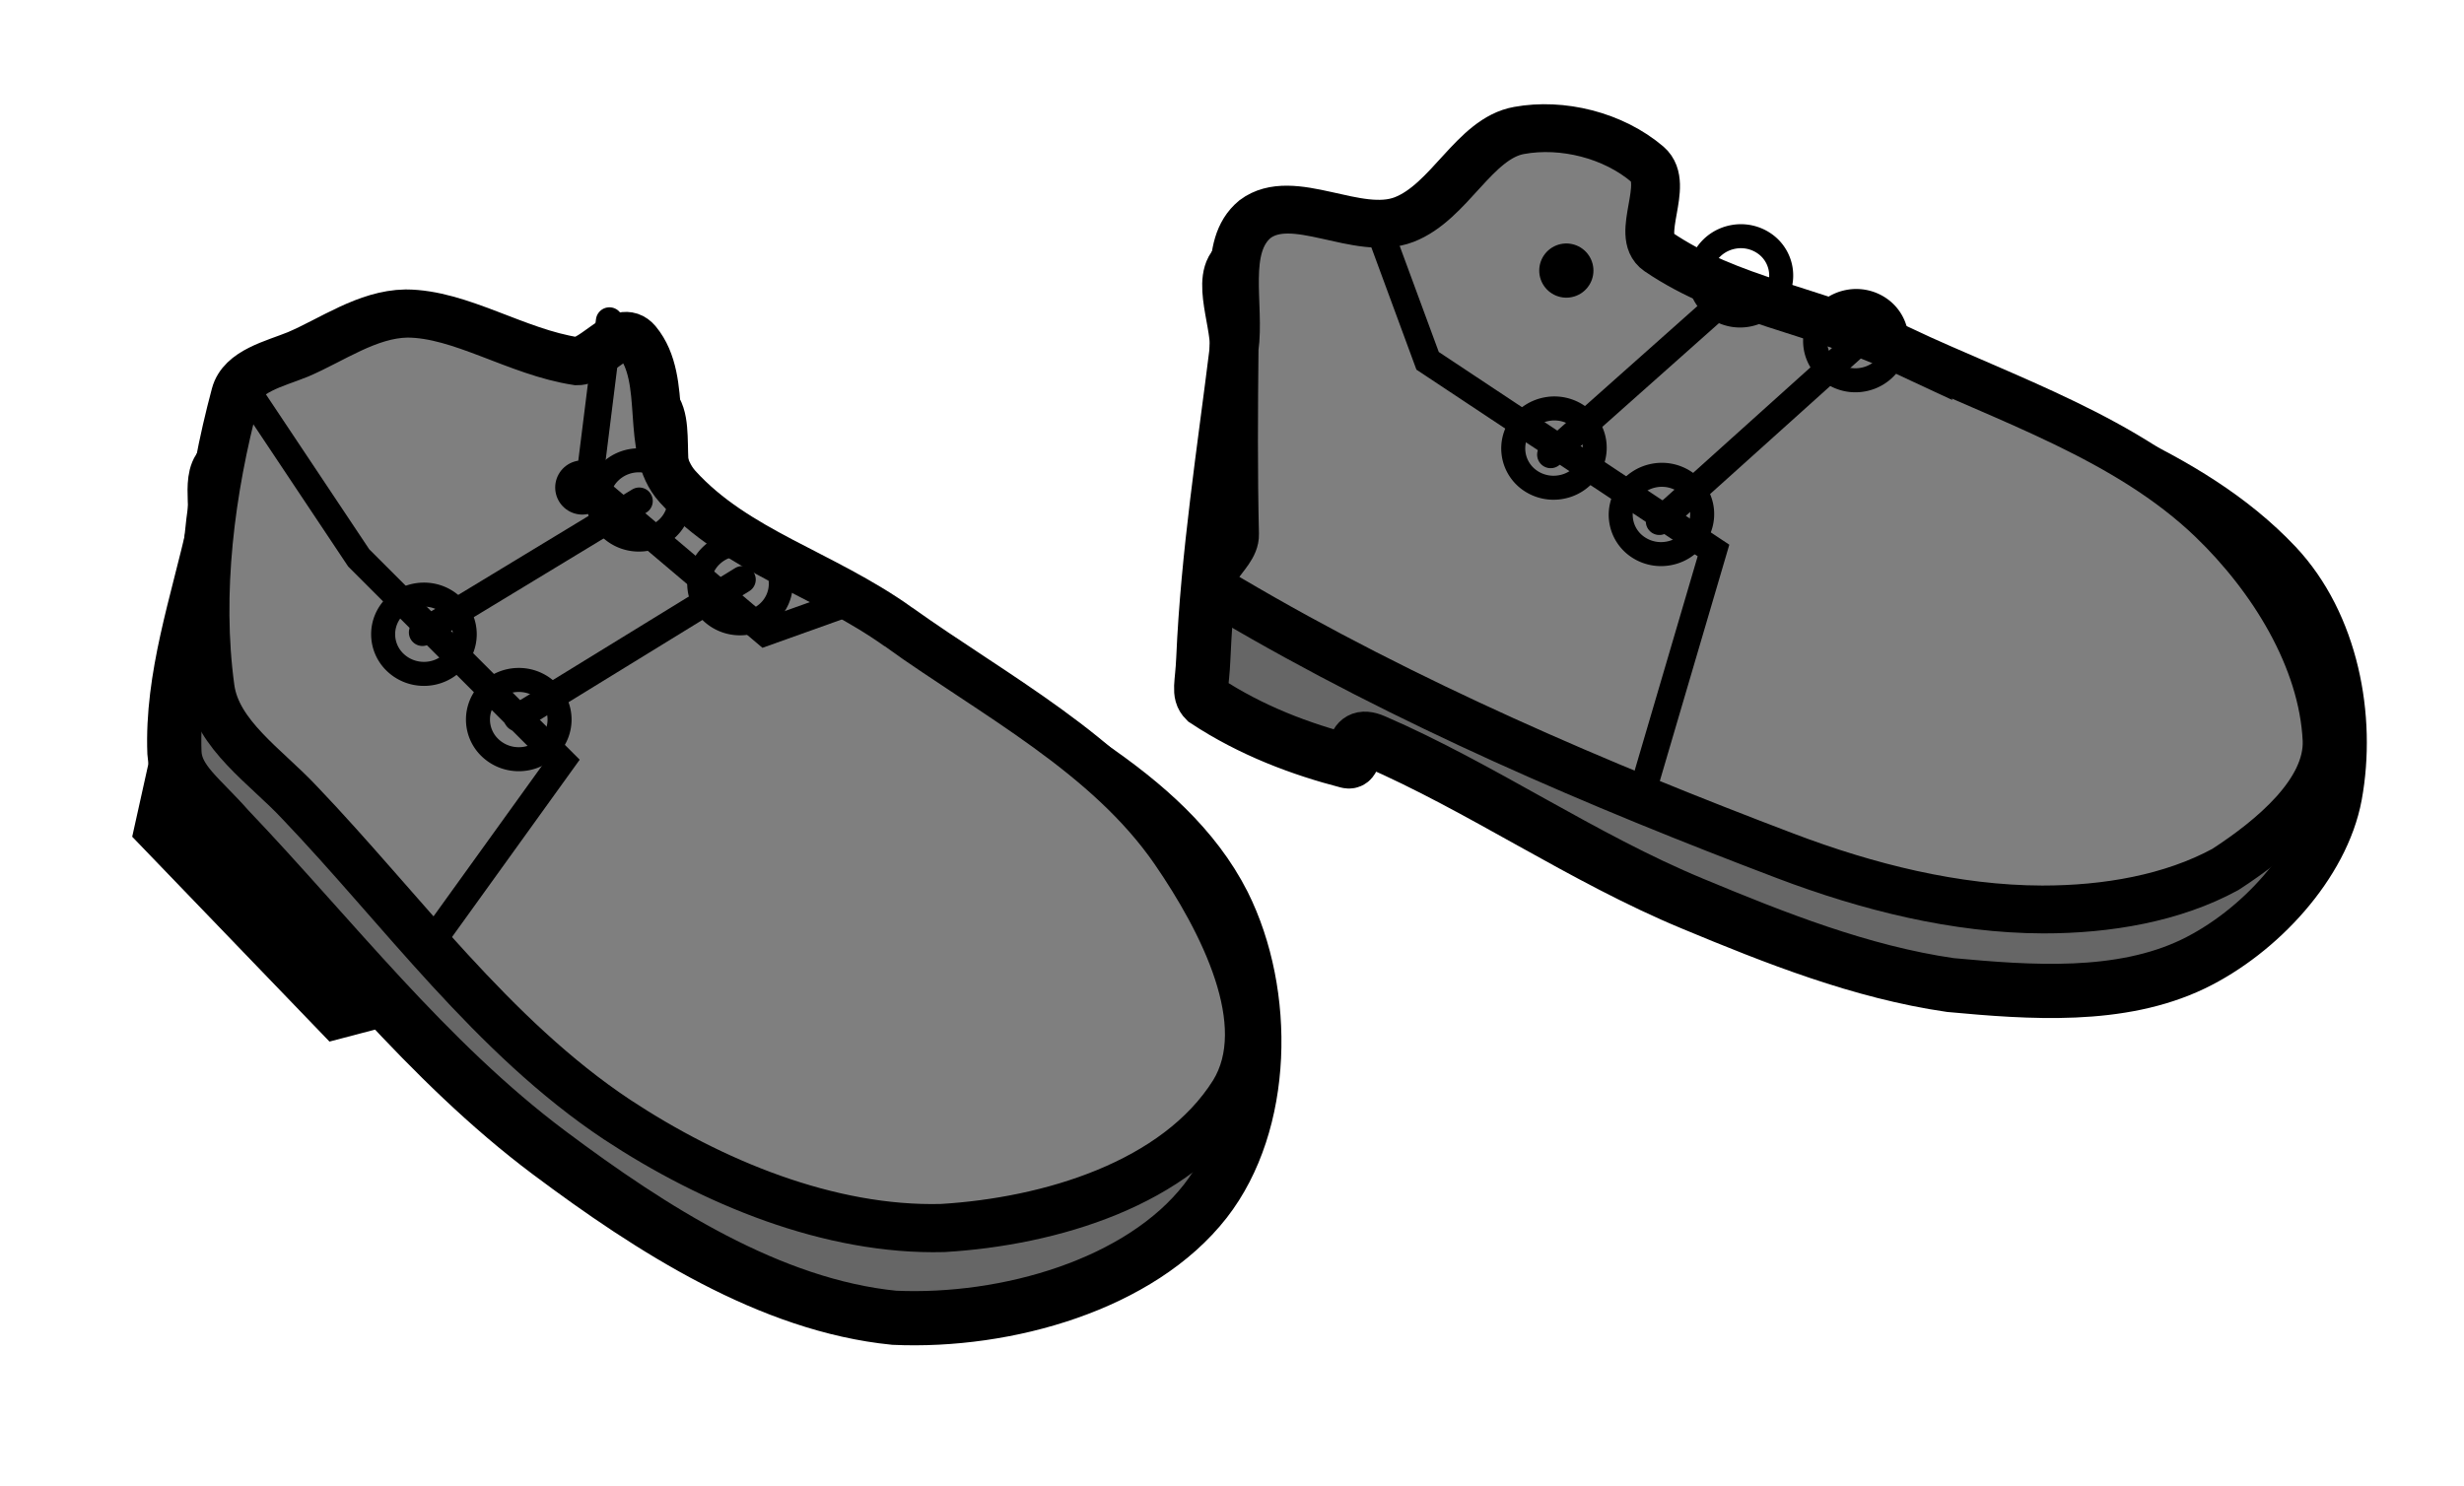 <svg xmlns="http://www.w3.org/2000/svg" width="74.056" height="44.661" viewBox="1.611 0.958 74.056 44.661"><defs><style/></defs><g id="ID0.5856816666200757" transform="matrix(.95 0 0 .95 0 .15)" stroke="#000"><path id="ID0.966071086935699" fill="#000" stroke-width="1.715" stroke-linecap="round" d="M8.1 21.277l8.36 10.503-4.072 1.072-5.573-5.788L8.1 21.277z"/><path id="ID0.28506059385836124" fill="#666" stroke-width="1.715" d="M30.786 21.625c-2.659-1.889-5.558-2.807-7.706-4.867-.937-.767.025-3.054-1.087-3.21-2.538-.267-4.276 1.912-6.642 2.33-2.069.238-4.209-1.002-6.432-.397-.711.195-.292 1.42-.453 2.12-.521 2.33-1.346 4.681-1.251 7.08.049.88.838 1.401 1.7 2.383 3.275 3.436 6.283 7.364 10.159 10.265 3.227 2.416 6.992 4.83 10.914 5.22 3.565.16 7.786-1.055 9.842-3.692 1.921-2.468 1.99-6.56.572-9.4-1.839-3.63-6.254-5.435-9.616-7.832z"/><path id="ID0.28506059385836124" fill="#7F7F7F" stroke-width="2" d="M127.45 271.15c3.803.08 7.132 1.505 10.6.8 1.994-.407 2.841-3.392 4.85-3.9.979-.246.862 1.727 1.5 2.2 2.177 1.193 4.928 1.294 6.7 2.65 1.258.999 1.792 2.761 2.55 4.1.529.903 1.425 1.967 1.05 2.95-1.451 3.8-3.518 7.612-6.25 10.5-1.356 1.434-3.743 1.28-5.7 1.65-5.88 1.041-11.971 3.078-18.05 2.75-4.61-.266-9.63-1.566-13.25-4.5-3.354-2.912-6.58-7.373-6.25-11.85.284-3.397 4.562-5.551 7.8-6.7 4.538-1.607 9.635-.742 14.45-.65z" transform="matrix(-.625 -.464 -.448 .604 231.25 -83.95)"/><path id="ID0.868237994145602" fill="none" stroke-width="1.715" stroke-linecap="round" d="M20.118 16.276h0z"/><path id="ID0.9931649724021554" fill="none" stroke-width=".857" stroke-linecap="round" d="M28.906 19.791l-3 1.072-5.573-4.716.643-5.144"/><path id="ID0.7034772103652358" fill="none" stroke-width=".857" stroke-linecap="round" d="M15.617 30.294l3.858-5.359-6.43-6.43-3.43-5.144"/><g id="ID0.7672867947258055" fill="none" stroke-width="1"><path id="ID0.485372981056571" d="M135.45 336.6c.469 0 .894.185 1.202.484a1.618 1.618 0 0 1 0 2.332 1.72 1.72 0 0 1-1.202.484 1.72 1.72 0 0 1-1.202-.484 1.618 1.618 0 0 1 0-2.332 1.72 1.72 0 0 1 1.202-.484z" transform="matrix(-.76 0 0 .76 121.05 -233.45)"/><path id="ID0.485372981056571" d="M135.45 336.6c.469 0 .894.185 1.202.484a1.618 1.618 0 0 1 0 2.332 1.72 1.72 0 0 1-1.202.484 1.72 1.72 0 0 1-1.202-.484 1.618 1.618 0 0 1 0-2.332 1.72 1.72 0 0 1 1.202-.484z" transform="matrix(-.76 0 0 .76 118.05 -236.15)"/><path id="ID0.485372981056571" d="M135.45 336.6c.469 0 .894.185 1.202.484a1.618 1.618 0 0 1 0 2.332 1.72 1.72 0 0 1-1.202.484 1.72 1.72 0 0 1-1.202-.484 1.618 1.618 0 0 1 0-2.332 1.72 1.72 0 0 1 1.202-.484z" transform="matrix(-.76 0 0 .76 124.85 -240.4)"/><path id="ID0.485372981056571" stroke-linecap="round" d="M135.45 336.6c.469 0 .894.185 1.202.484a1.618 1.618 0 0 1 0 2.332 1.72 1.72 0 0 1-1.202.484 1.72 1.72 0 0 1-1.202-.484 1.618 1.618 0 0 1 0-2.332 1.72 1.72 0 0 1 1.202-.484z" transform="matrix(-.76 0 0 .76 128.05 -237.75)"/></g><path id="ID0.5520394304767251" fill="none" stroke-width=".857" stroke-linecap="round" d="M18.06 23.564l7.117-4.373"/><path id="ID0.5189701002091169" fill="none" stroke-width=".857" stroke-linecap="round" d="M15.06 20.863l6.859-4.158"/><path id="ID0.28506059385836124" fill="#666" stroke-width="1.715" d="M62.826 12.775c-2.956-1.377-5.974-1.756-8.458-3.394-1.06-.585-.528-3.008-1.65-2.96-2.544.196-3.847 2.895-6.111 3.492-1.781.467-3.784-1.397-5.566-.825-.893.294-.19 1.828-.211 2.762-.403 3.264-.922 6.554-1.065 9.843-.035.827-.165 1.09.067 1.322 1.459.965 3.04 1.547 4.499 1.925.356.092-.006-1.005.84-.638 3.386 1.463 6.594 3.704 10.08 5.146 2.609 1.085 5.314 2.16 8.146 2.572 2.535.235 5.376.444 7.684-.665 2.092-1.009 4.086-3.175 4.488-5.341.451-2.459-.108-5.4-1.87-7.273-2.834-3.003-7.133-4.215-10.873-5.966z"/><path id="ID0.28506059385836124" fill="#7F7F7F" stroke-width="2" d="M127.45 271.15c3.803.08 7.102 1.315 10.6.8 1.137-.172.775-2.784 1.95-3.1 1.783-.471 3.872.006 5.3 1.1 1.492 1.128 1.25 3.989 2.6 5.5 1.375 1.536 4.573.956 5.45 2.75.717 1.65-1 3.505-1.55 5.25-1.077 2.324-2.188 4.697-3.35 7-.467.905.957 2.435-1 2.55-8.339.66-16.814.188-24.9-.6-3.548-.346-7.17-1.143-10.35-2.75-2.355-1.193-4.538-2.834-5.95-4.9-1.173-2.031-2.399-4.842-1.4-6.75 1.606-3.006 4.919-5.131 8.15-6.2 4.571-1.508 9.635-.742 14.45-.65z" transform="matrix(-.698 -.343 -.332 .675 240.8 -127.4)"/><path id="ID0.868237994145602" fill="none" stroke-width="1.715" stroke-linecap="round" d="M51.25 9.412h0z"/><path id="ID0.7954719536937773" fill="none" stroke-width=".857" stroke-linecap="round" d="M45.36 8.195l1.501 4.073 9.045 6.001-2.143 7.288"/><g id="ID0.7672867947258055" fill="none" stroke-width="1"><path id="ID0.485372981056571" d="M135.45 336.6c.469 0 .894.185 1.202.484a1.618 1.618 0 0 1 0 2.332 1.72 1.72 0 0 1-1.202.484 1.72 1.72 0 0 1-1.202-.484 1.618 1.618 0 0 1 0-2.332 1.72 1.72 0 0 1 1.202-.484z" transform="matrix(-.747 .137 .137 .747 109.1 -254.1)"/><path id="ID0.485372981056571" d="M135.45 336.6c.469 0 .894.185 1.202.484a1.618 1.618 0 0 1 0 2.332 1.72 1.72 0 0 1-1.202.484 1.72 1.72 0 0 1-1.202-.484 1.618 1.618 0 0 1 0-2.332 1.72 1.72 0 0 1 1.202-.484z" transform="matrix(-.747 .137 .137 .747 105.7 -256.2)"/><path id="ID0.485372981056571" d="M135.45 336.6c.469 0 .894.185 1.202.484a1.618 1.618 0 0 1 0 2.332 1.72 1.72 0 0 1-1.202.484 1.72 1.72 0 0 1-1.202-.484 1.618 1.618 0 0 1 0-2.332 1.72 1.72 0 0 1 1.202-.484z" transform="matrix(-.747 .137 .137 .747 111.6 -261.65)"/><path id="ID0.485372981056571" stroke-linecap="round" d="M135.45 336.6c.469 0 .894.185 1.202.484a1.618 1.618 0 0 1 0 2.332 1.72 1.72 0 0 1-1.202.484 1.72 1.72 0 0 1-1.202-.484 1.618 1.618 0 0 1 0-2.332 1.72 1.72 0 0 1 1.202-.484z" transform="matrix(-.747 .137 .137 .747 115.25 -259.6)"/></g><path id="ID0.5520394304767251" fill="none" stroke-width=".857" stroke-linecap="round" d="M54.193 17.351l6.21-5.586"/><path id="ID0.5189701002091169" fill="none" stroke-width=".857" stroke-linecap="round" d="M50.754 15.237l5.994-5.33"/></g></svg>